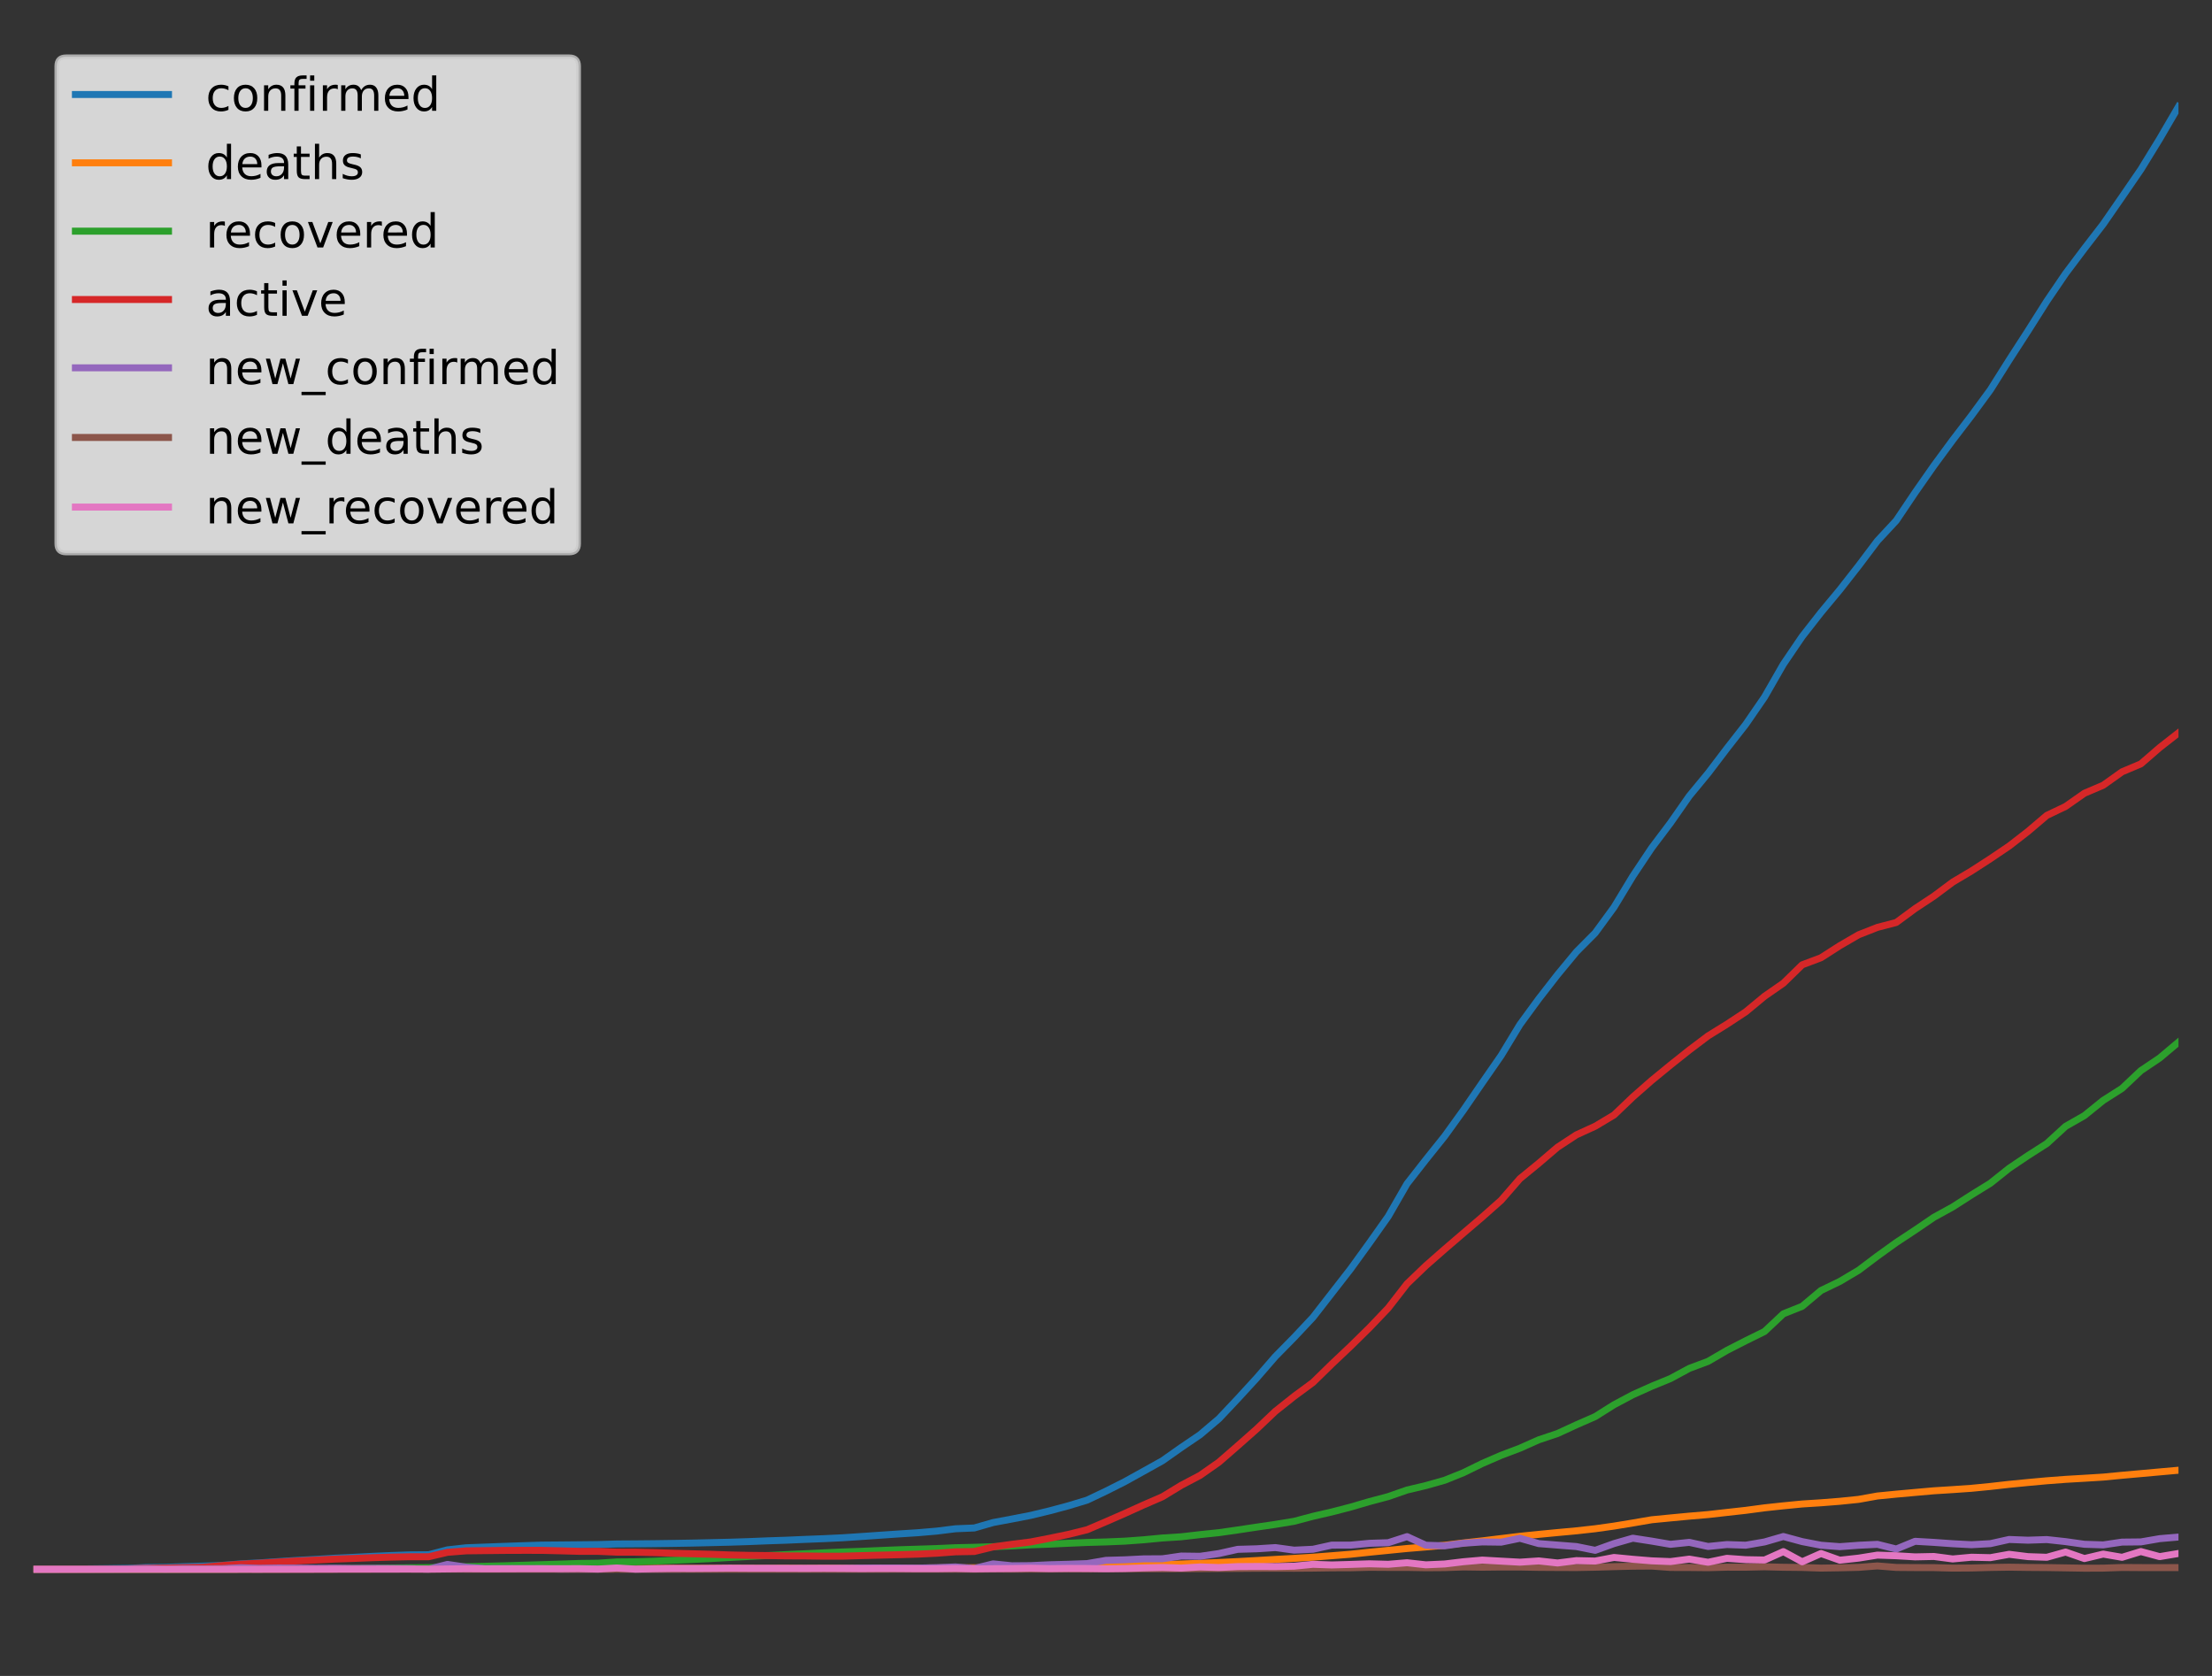 <?xml version="1.0" encoding="utf-8" standalone="no"?>
<!DOCTYPE svg PUBLIC "-//W3C//DTD SVG 1.1//EN"
  "http://www.w3.org/Graphics/SVG/1.1/DTD/svg11.dtd">
<!-- Created with matplotlib (https://matplotlib.org/) -->
<svg height="360pt" version="1.1" viewBox="0 0 475.2 360" width="475.2pt" xmlns="http://www.w3.org/2000/svg" xmlns:xlink="http://www.w3.org/1999/xlink">
 <rect x="0" y="0" width="475.2" height="360" fill="#333333" stroke="none"/>
 <defs>
  <style type="text/css">
*{stroke-linecap:butt;stroke-linejoin:round;}
  </style>
 </defs>
 <g id="figure_1">
  <g id="patch_1">
   <path d="M 0 360 
L 475.2 360 
L 475.2 0 
L 0 0 
z
" style="fill:none;"/>
  </g>
  <g id="axes_1">
   <g id="line2d_1">
    <path clip-path="url(#p133389518c)" d="M 7.2 337.053 
L 11.242 337.046 
L 15.284 337.026 
L 19.326 336.991 
L 23.368 336.944 
L 27.411 336.888 
L 31.453 336.705 
L 35.495 336.664 
L 39.537 336.521 
L 43.579 336.404 
L 47.621 336.258 
L 51.663 335.93 
L 55.705 335.716 
L 59.747 335.438 
L 63.789 335.179 
L 67.832 334.959 
L 71.874 334.712 
L 75.916 334.523 
L 79.958 334.314 
L 84 334.133 
L 88.042 333.992 
L 92.084 333.963 
L 96.126 332.915 
L 100.168 332.465 
L 104.211 332.316 
L 108.253 332.164 
L 112.295 332.024 
L 116.337 331.894 
L 120.379 331.859 
L 124.421 331.82 
L 128.463 331.776 
L 132.505 331.654 
L 136.547 331.628 
L 140.589 331.587 
L 144.632 331.529 
L 148.674 331.461 
L 152.716 331.367 
L 156.758 331.272 
L 160.8 331.142 
L 164.842 330.979 
L 168.884 330.844 
L 172.926 330.669 
L 176.968 330.511 
L 181.011 330.32 
L 185.053 330.05 
L 189.095 329.771 
L 193.137 329.494 
L 197.179 329.235 
L 201.221 328.889 
L 205.263 328.385 
L 209.305 328.214 
L 213.347 327.048 
L 217.389 326.294 
L 221.432 325.509 
L 225.474 324.534 
L 229.516 323.453 
L 233.558 322.226 
L 237.6 320.303 
L 241.642 318.266 
L 245.684 316.026 
L 249.726 313.773 
L 253.768 310.926 
L 257.811 308.182 
L 261.853 304.749 
L 265.895 300.461 
L 269.937 296.055 
L 273.979 291.393 
L 278.021 287.281 
L 282.063 282.975 
L 286.105 277.781 
L 290.147 272.585 
L 294.189 267.003 
L 298.232 261.289 
L 302.274 254.269 
L 306.316 249.102 
L 310.358 244.054 
L 314.4 238.452 
L 318.442 232.572 
L 322.484 226.745 
L 326.526 220.079 
L 330.568 214.56 
L 334.611 209.361 
L 338.653 204.475 
L 342.695 200.403 
L 346.737 194.879 
L 350.779 188.198 
L 354.821 182.143 
L 358.863 176.778 
L 362.905 170.994 
L 366.947 166.091 
L 370.989 160.775 
L 375.032 155.599 
L 379.074 149.725 
L 383.116 142.681 
L 387.158 136.731 
L 391.2 131.562 
L 395.242 126.7 
L 399.284 121.538 
L 403.326 116.178 
L 407.368 111.824 
L 411.411 105.811 
L 415.453 100.031 
L 419.495 94.54 
L 423.537 89.261 
L 427.579 83.753 
L 431.621 77.344 
L 435.663 71.093 
L 439.705 64.706 
L 443.747 58.761 
L 447.789 53.388 
L 451.832 48.144 
L 455.874 42.303 
L 459.916 36.419 
L 463.958 29.839 
L 468 22.909 
" style="fill:none;stroke:#1f77b4;stroke-linecap:square;stroke-width:1.5;"/>
   </g>
   <g id="line2d_2">
    <path clip-path="url(#p133389518c)" d="M 7.2 337.09 
L 11.242 337.09 
L 15.284 337.089 
L 19.326 337.088 
L 23.368 337.087 
L 27.411 337.085 
L 31.453 337.082 
L 35.495 337.082 
L 39.537 337.079 
L 43.579 337.076 
L 47.621 337.073 
L 51.663 337.066 
L 55.705 337.061 
L 59.747 337.057 
L 63.789 337.052 
L 67.832 337.047 
L 71.874 337.041 
L 75.916 337.035 
L 79.958 337.028 
L 84 337.021 
L 88.042 337.014 
L 92.084 337.014 
L 96.126 336.996 
L 100.168 336.986 
L 104.211 336.976 
L 108.253 336.968 
L 112.295 336.962 
L 116.337 336.952 
L 120.379 336.944 
L 124.421 336.935 
L 128.463 336.935 
L 132.505 336.921 
L 136.547 336.92 
L 140.589 336.909 
L 144.632 336.904 
L 148.674 336.899 
L 152.716 336.896 
L 156.758 336.892 
L 160.8 336.887 
L 164.842 336.884 
L 168.884 336.878 
L 172.926 336.872 
L 176.968 336.866 
L 181.011 336.859 
L 185.053 336.852 
L 189.095 336.845 
L 193.137 336.828 
L 197.179 336.815 
L 201.221 336.796 
L 205.263 336.772 
L 209.305 336.764 
L 213.347 336.717 
L 217.389 336.688 
L 221.432 336.645 
L 225.474 336.598 
L 229.516 336.544 
L 233.558 336.487 
L 237.6 336.408 
L 241.642 336.309 
L 245.684 336.194 
L 249.726 336.079 
L 253.768 335.95 
L 257.811 335.803 
L 261.853 335.626 
L 265.895 335.433 
L 269.937 335.21 
L 273.979 334.971 
L 278.021 334.744 
L 282.063 334.491 
L 286.105 334.178 
L 290.147 333.853 
L 294.189 333.426 
L 298.232 333.025 
L 302.274 332.622 
L 306.316 332.292 
L 310.358 331.933 
L 314.4 331.429 
L 318.442 330.981 
L 322.484 330.489 
L 326.526 330 
L 330.568 329.586 
L 334.611 329.2 
L 338.653 328.827 
L 342.695 328.377 
L 346.737 327.81 
L 350.779 327.145 
L 354.821 326.451 
L 358.863 326.058 
L 362.905 325.675 
L 366.947 325.333 
L 370.989 324.877 
L 375.032 324.429 
L 379.074 323.89 
L 383.116 323.455 
L 387.158 323.061 
L 391.2 322.805 
L 395.242 322.485 
L 399.284 322.071 
L 403.326 321.346 
L 407.368 320.948 
L 411.411 320.584 
L 415.453 320.227 
L 419.495 319.974 
L 423.537 319.693 
L 427.579 319.298 
L 431.621 318.842 
L 435.663 318.446 
L 439.705 318.077 
L 443.747 317.772 
L 447.789 317.537 
L 451.832 317.286 
L 455.874 316.897 
L 459.916 316.535 
L 463.958 316.173 
L 468 315.81 
" style="fill:none;stroke:#ff7f0e;stroke-linecap:square;stroke-width:1.5;"/>
   </g>
   <g id="line2d_3">
    <path clip-path="url(#p133389518c)" d="M 7.2 337.089 
L 11.242 337.089 
L 15.284 337.088 
L 19.326 337.088 
L 23.368 337.087 
L 27.411 337.087 
L 31.453 337.084 
L 35.495 337.082 
L 39.537 337.081 
L 43.579 337.076 
L 47.621 337.071 
L 51.663 337.058 
L 55.705 337.048 
L 59.747 337.032 
L 63.789 337.013 
L 67.832 336.988 
L 71.874 336.952 
L 75.916 336.91 
L 79.958 336.867 
L 84 336.818 
L 88.042 336.767 
L 92.084 336.735 
L 96.126 336.656 
L 100.168 336.534 
L 104.211 336.441 
L 108.253 336.339 
L 112.295 336.221 
L 116.337 336.098 
L 120.379 335.976 
L 124.421 335.834 
L 128.463 335.784 
L 132.505 335.508 
L 136.547 335.473 
L 140.589 335.346 
L 144.632 335.161 
L 148.674 334.989 
L 152.716 334.789 
L 156.758 334.552 
L 160.8 334.339 
L 164.842 334.136 
L 168.884 333.937 
L 172.926 333.755 
L 176.968 333.552 
L 181.011 333.37 
L 185.053 333.227 
L 189.095 333.054 
L 193.137 332.893 
L 197.179 332.767 
L 201.221 332.636 
L 205.263 332.456 
L 209.305 332.365 
L 213.347 332.232 
L 217.389 332.068 
L 221.432 331.832 
L 225.474 331.69 
L 229.516 331.499 
L 233.558 331.328 
L 237.6 331.214 
L 241.642 331.045 
L 245.684 330.75 
L 249.726 330.365 
L 253.768 330.108 
L 257.811 329.642 
L 261.853 329.222 
L 265.895 328.643 
L 269.937 328.036 
L 273.979 327.448 
L 278.021 326.78 
L 282.063 325.709 
L 286.105 324.777 
L 290.147 323.73 
L 294.189 322.548 
L 298.232 321.473 
L 302.274 320.065 
L 306.316 319.107 
L 310.358 317.965 
L 314.4 316.337 
L 318.442 314.358 
L 322.484 312.607 
L 326.526 311.077 
L 330.568 309.278 
L 334.611 307.922 
L 338.653 306.059 
L 342.695 304.288 
L 346.737 301.745 
L 350.779 299.595 
L 354.821 297.78 
L 358.863 296.122 
L 362.905 293.937 
L 366.947 292.427 
L 370.989 290.07 
L 375.032 288.003 
L 379.074 286.012 
L 383.116 282.212 
L 387.158 280.603 
L 391.2 277.211 
L 395.242 275.258 
L 399.284 272.858 
L 403.326 269.811 
L 407.368 266.903 
L 411.411 264.235 
L 415.453 261.483 
L 419.495 259.261 
L 423.537 256.668 
L 427.579 254.171 
L 431.621 250.949 
L 435.663 248.229 
L 439.705 245.648 
L 443.747 241.943 
L 447.789 239.636 
L 451.832 236.369 
L 455.874 233.796 
L 459.916 229.982 
L 463.958 227.261 
L 468 223.859 
" style="fill:none;stroke:#2ca02c;stroke-linecap:square;stroke-width:1.5;"/>
   </g>
   <g id="line2d_4">
    <path clip-path="url(#p133389518c)" d="M 7.2 337.063 
L 11.242 337.063 
L 15.284 337.057 
L 19.326 337.043 
L 23.368 337.022 
L 27.411 336.992 
L 31.453 336.849 
L 35.495 336.825 
L 39.537 336.723 
L 43.579 336.656 
L 47.621 336.296 
L 51.663 335.987 
L 55.705 335.788 
L 59.747 335.531 
L 63.789 335.296 
L 67.832 335.106 
L 71.874 334.901 
L 75.916 334.76 
L 79.958 334.601 
L 84 334.476 
L 88.042 334.393 
L 92.084 334.397 
L 96.126 333.446 
L 100.168 333.127 
L 104.211 333.081 
L 108.253 333.038 
L 112.295 333.023 
L 116.337 333.025 
L 120.379 333.121 
L 124.421 333.233 
L 128.463 333.238 
L 132.505 333.407 
L 136.547 333.417 
L 140.589 333.514 
L 144.632 333.646 
L 148.674 333.754 
L 152.716 333.863 
L 156.758 334.01 
L 160.8 334.097 
L 164.842 334.14 
L 168.884 334.212 
L 172.926 334.224 
L 176.968 334.276 
L 181.011 334.273 
L 185.053 334.153 
L 189.095 334.053 
L 193.137 333.955 
L 197.179 333.835 
L 201.221 333.638 
L 205.263 333.339 
L 209.305 333.266 
L 213.347 332.281 
L 217.389 331.72 
L 221.432 331.214 
L 225.474 330.428 
L 229.516 329.592 
L 233.558 328.592 
L 237.6 326.862 
L 241.642 325.093 
L 245.684 323.264 
L 249.726 321.511 
L 253.768 319.05 
L 257.811 316.918 
L 261.853 314.082 
L 265.895 310.567 
L 269.937 306.99 
L 273.979 303.155 
L 278.021 299.938 
L 282.063 296.957 
L 286.105 293.007 
L 290.147 289.184 
L 294.189 285.212 
L 298.232 280.973 
L 302.274 275.764 
L 306.316 271.885 
L 310.358 268.337 
L 314.4 264.868 
L 318.442 261.415 
L 322.484 257.831 
L 326.526 253.184 
L 330.568 249.878 
L 334.611 246.422 
L 338.653 243.772 
L 342.695 241.92 
L 346.737 239.506 
L 350.779 235.641 
L 354.821 232.093 
L 358.863 228.78 
L 362.905 225.563 
L 366.947 222.513 
L 370.989 220.01 
L 375.032 217.349 
L 379.074 214.005 
L 383.116 211.196 
L 387.158 207.249 
L 391.2 205.729 
L 395.242 203.139 
L 399.284 200.791 
L 403.326 199.204 
L 407.368 198.154 
L 411.411 195.173 
L 415.453 192.502 
L 419.495 189.486 
L 423.537 187.081 
L 427.579 184.465 
L 431.621 181.734 
L 435.663 178.6 
L 439.705 175.162 
L 443.747 173.228 
L 447.789 170.397 
L 451.832 168.671 
L 455.874 165.793 
L 459.916 164.085 
L 463.958 160.586 
L 468 157.421 
" style="fill:none;stroke:#d62728;stroke-linecap:square;stroke-width:1.5;"/>
   </g>
   <g id="line2d_5">
    <path clip-path="url(#p133389518c)" d="M 7.2 337.091 
L 11.242 337.084 
L 15.284 337.071 
L 19.326 337.057 
L 23.368 337.044 
L 27.411 337.035 
L 31.453 336.908 
L 35.495 337.051 
L 39.537 336.948 
L 43.579 336.975 
L 47.621 336.945 
L 51.663 336.762 
L 55.705 336.877 
L 59.747 336.814 
L 63.789 336.832 
L 67.832 336.871 
L 71.874 336.848 
L 75.916 336.902 
L 79.958 336.881 
L 84 336.91 
L 88.042 336.95 
L 92.084 337.062 
L 96.126 336.043 
L 100.168 336.64 
L 104.211 336.943 
L 108.253 336.939 
L 112.295 336.95 
L 116.337 336.961 
L 120.379 337.056 
L 124.421 337.052 
L 128.463 337.047 
L 132.505 336.969 
L 136.547 337.064 
L 140.589 337.051 
L 144.632 337.033 
L 148.674 337.023 
L 152.716 336.997 
L 156.758 336.997 
L 160.8 336.96 
L 164.842 336.929 
L 168.884 336.957 
L 172.926 336.916 
L 176.968 336.934 
L 181.011 336.9 
L 185.053 336.821 
L 189.095 336.812 
L 193.137 336.815 
L 197.179 336.832 
L 201.221 336.745 
L 205.263 336.582 
L 209.305 336.92 
L 213.347 335.926 
L 217.389 336.338 
L 221.432 336.306 
L 225.474 336.117 
L 229.516 336.011 
L 233.558 335.864 
L 237.6 335.168 
L 241.642 335.054 
L 245.684 334.851 
L 249.726 334.827 
L 253.768 334.244 
L 257.811 334.297 
L 261.853 333.708 
L 265.895 332.803 
L 269.937 332.686 
L 273.979 332.429 
L 278.021 332.979 
L 282.063 332.786 
L 286.105 331.897 
L 290.147 331.895 
L 294.189 331.509 
L 298.232 331.377 
L 302.274 330.071 
L 306.316 331.924 
L 310.358 332.043 
L 314.4 331.489 
L 318.442 331.211 
L 322.484 331.264 
L 326.526 330.425 
L 330.568 331.572 
L 334.611 331.892 
L 338.653 332.205 
L 342.695 333.019 
L 346.737 331.567 
L 350.779 330.41 
L 354.821 331.036 
L 358.863 331.726 
L 362.905 331.307 
L 366.947 332.188 
L 370.989 331.774 
L 375.032 331.915 
L 379.074 331.217 
L 383.116 330.048 
L 387.158 331.14 
L 391.2 331.922 
L 395.242 332.229 
L 399.284 331.929 
L 403.326 331.731 
L 407.368 332.737 
L 411.411 331.078 
L 415.453 331.311 
L 419.495 331.6 
L 423.537 331.812 
L 427.579 331.583 
L 431.621 330.683 
L 435.663 330.84 
L 439.705 330.704 
L 443.747 331.146 
L 447.789 331.717 
L 451.832 331.848 
L 455.874 331.25 
L 459.916 331.207 
L 463.958 330.51 
L 468 330.161 
" style="fill:none;stroke:#9467bd;stroke-linecap:square;stroke-width:1.5;"/>
   </g>
   <g id="line2d_6">
    <path clip-path="url(#p133389518c)" d="M 7.2 337.091 
L 11.242 337.091 
L 15.284 337.09 
L 19.326 337.09 
L 23.368 337.09 
L 27.411 337.089 
L 31.453 337.088 
L 35.495 337.091 
L 39.537 337.088 
L 43.579 337.088 
L 47.621 337.088 
L 51.663 337.084 
L 55.705 337.086 
L 59.747 337.086 
L 63.789 337.086 
L 67.832 337.086 
L 71.874 337.085 
L 75.916 337.085 
L 79.958 337.084 
L 84 337.084 
L 88.042 337.084 
L 92.084 337.091 
L 96.126 337.073 
L 100.168 337.08 
L 104.211 337.081 
L 108.253 337.084 
L 112.295 337.084 
L 116.337 337.081 
L 120.379 337.083 
L 124.421 337.082 
L 128.463 337.091 
L 132.505 337.077 
L 136.547 337.09 
L 140.589 337.08 
L 144.632 337.085 
L 148.674 337.087 
L 152.716 337.088 
L 156.758 337.087 
L 160.8 337.086 
L 164.842 337.087 
L 168.884 337.085 
L 172.926 337.086 
L 176.968 337.084 
L 181.011 337.084 
L 185.053 337.083 
L 189.095 337.084 
L 193.137 337.074 
L 197.179 337.078 
L 201.221 337.073 
L 205.263 337.066 
L 209.305 337.084 
L 213.347 337.044 
L 217.389 337.062 
L 221.432 337.048 
L 225.474 337.043 
L 229.516 337.037 
L 233.558 337.034 
L 237.6 337.012 
L 241.642 336.992 
L 245.684 336.975 
L 249.726 336.977 
L 253.768 336.961 
L 257.811 336.944 
L 261.853 336.914 
L 265.895 336.898 
L 269.937 336.868 
L 273.979 336.852 
L 278.021 336.865 
L 282.063 336.838 
L 286.105 336.778 
L 290.147 336.766 
L 294.189 336.664 
L 298.232 336.689 
L 302.274 336.688 
L 306.316 336.761 
L 310.358 336.732 
L 314.4 336.586 
L 318.442 336.643 
L 322.484 336.599 
L 326.526 336.602 
L 330.568 336.677 
L 334.611 336.704 
L 338.653 336.718 
L 342.695 336.641 
L 346.737 336.524 
L 350.779 336.425 
L 354.821 336.398 
L 358.863 336.697 
L 362.905 336.708 
L 366.947 336.749 
L 370.989 336.635 
L 375.032 336.642 
L 379.074 336.552 
L 383.116 336.656 
L 387.158 336.697 
L 391.2 336.835 
L 395.242 336.771 
L 399.284 336.677 
L 403.326 336.366 
L 407.368 336.693 
L 411.411 336.727 
L 415.453 336.734 
L 419.495 336.838 
L 423.537 336.81 
L 427.579 336.697 
L 431.621 336.635 
L 435.663 336.694 
L 439.705 336.722 
L 443.747 336.786 
L 447.789 336.856 
L 451.832 336.84 
L 455.874 336.701 
L 459.916 336.729 
L 463.958 336.73 
L 468 336.728 
" style="fill:none;stroke:#8c564b;stroke-linecap:square;stroke-width:1.5;"/>
   </g>
   <g id="line2d_7">
    <path clip-path="url(#p133389518c)" d="M 7.2 337.091 
L 11.242 337.091 
L 15.284 337.09 
L 19.326 337.091 
L 23.368 337.09 
L 27.411 337.09 
L 31.453 337.088 
L 35.495 337.09 
L 39.537 337.09 
L 43.579 337.085 
L 47.621 337.087 
L 51.663 337.078 
L 55.705 337.08 
L 59.747 337.075 
L 63.789 337.072 
L 67.832 337.066 
L 71.874 337.055 
L 75.916 337.049 
L 79.958 337.047 
L 84 337.042 
L 88.042 337.04 
L 92.084 337.059 
L 96.126 337.012 
L 100.168 336.969 
L 104.211 336.998 
L 108.253 336.989 
L 112.295 336.972 
L 116.337 336.969 
L 120.379 336.969 
L 124.421 336.949 
L 128.463 337.042 
L 132.505 336.815 
L 136.547 337.056 
L 140.589 336.964 
L 144.632 336.906 
L 148.674 336.919 
L 152.716 336.891 
L 156.758 336.853 
L 160.8 336.878 
L 164.842 336.888 
L 168.884 336.891 
L 172.926 336.909 
L 176.968 336.887 
L 181.011 336.909 
L 185.053 336.948 
L 189.095 336.918 
L 193.137 336.929 
L 197.179 336.965 
L 201.221 336.96 
L 205.263 336.906 
L 209.305 337 
L 213.347 336.958 
L 217.389 336.927 
L 221.432 336.855 
L 225.474 336.949 
L 229.516 336.901 
L 233.558 336.92 
L 237.6 336.977 
L 241.642 336.922 
L 245.684 336.795 
L 249.726 336.705 
L 253.768 336.834 
L 257.811 336.585 
L 261.853 336.712 
L 265.895 336.511 
L 269.937 336.485 
L 273.979 336.503 
L 278.021 336.422 
L 282.063 336.02 
L 286.105 336.159 
L 290.147 336.044 
L 294.189 335.909 
L 298.232 336.017 
L 302.274 335.683 
L 306.316 336.132 
L 310.358 335.949 
L 314.4 335.463 
L 318.442 335.112 
L 322.484 335.34 
L 326.526 335.561 
L 330.568 335.292 
L 334.611 335.734 
L 338.653 335.228 
L 342.695 335.32 
L 346.737 334.548 
L 350.779 334.941 
L 354.821 335.276 
L 358.863 335.433 
L 362.905 334.906 
L 366.947 335.581 
L 370.989 334.734 
L 375.032 335.025 
L 379.074 335.099 
L 383.116 333.291 
L 387.158 335.482 
L 391.2 333.698 
L 395.242 335.138 
L 399.284 334.691 
L 403.326 334.043 
L 407.368 334.184 
L 411.411 334.423 
L 415.453 334.339 
L 419.495 334.869 
L 423.537 334.498 
L 427.579 334.593 
L 431.621 333.869 
L 435.663 334.371 
L 439.705 334.51 
L 443.747 333.385 
L 447.789 334.784 
L 451.832 333.824 
L 455.874 334.518 
L 459.916 333.278 
L 463.958 334.369 
L 468 333.69 
" style="fill:none;stroke:#e377c2;stroke-linecap:square;stroke-width:1.5;"/>
   </g>
   <g id="legend_1">
    <g id="patch_2">
     <path d="M 14.2 118.781 
L 122.3 118.781 
Q 124.3 118.781 124.3 116.781 
L 124.3 14.2 
Q 124.3 12.2 122.3 12.2 
L 14.2 12.2 
Q 12.2 12.2 12.2 14.2 
L 12.2 116.781 
Q 12.2 118.781 14.2 118.781 
z
" style="fill:#ffffff;opacity:0.8;stroke:#cccccc;stroke-linejoin:miter;"/>
    </g>
    <g id="line2d_8">
     <path d="M 16.2 20.298 
L 36.2 20.298 
" style="fill:none;stroke:#1f77b4;stroke-linecap:square;stroke-width:1.5;"/>
    </g>
    <g id="line2d_9"/>
    <g id="text_1">
     <!-- confirmed -->
     <defs>
      <path d="M 48.781 52.594 
L 48.781 44.188 
Q 44.969 46.297 41.141 47.344 
Q 37.312 48.391 33.406 48.391 
Q 24.656 48.391 19.812 42.844 
Q 14.984 37.312 14.984 27.297 
Q 14.984 17.281 19.812 11.734 
Q 24.656 6.203 33.406 6.203 
Q 37.312 6.203 41.141 7.25 
Q 44.969 8.297 48.781 10.406 
L 48.781 2.094 
Q 45.016 0.344 40.984 -0.531 
Q 36.969 -1.422 32.422 -1.422 
Q 20.062 -1.422 12.781 6.344 
Q 5.516 14.109 5.516 27.297 
Q 5.516 40.672 12.859 48.328 
Q 20.219 56 33.016 56 
Q 37.156 56 41.109 55.141 
Q 45.062 54.297 48.781 52.594 
z
" id="DejaVuSans-99"/>
      <path d="M 30.609 48.391 
Q 23.391 48.391 19.188 42.75 
Q 14.984 37.109 14.984 27.297 
Q 14.984 17.484 19.156 11.844 
Q 23.344 6.203 30.609 6.203 
Q 37.797 6.203 41.984 11.859 
Q 46.188 17.531 46.188 27.297 
Q 46.188 37.016 41.984 42.703 
Q 37.797 48.391 30.609 48.391 
z
M 30.609 56 
Q 42.328 56 49.016 48.375 
Q 55.719 40.766 55.719 27.297 
Q 55.719 13.875 49.016 6.219 
Q 42.328 -1.422 30.609 -1.422 
Q 18.844 -1.422 12.172 6.219 
Q 5.516 13.875 5.516 27.297 
Q 5.516 40.766 12.172 48.375 
Q 18.844 56 30.609 56 
z
" id="DejaVuSans-111"/>
      <path d="M 54.891 33.016 
L 54.891 0 
L 45.906 0 
L 45.906 32.719 
Q 45.906 40.484 42.875 44.328 
Q 39.844 48.188 33.797 48.188 
Q 26.516 48.188 22.312 43.547 
Q 18.109 38.922 18.109 30.906 
L 18.109 0 
L 9.078 0 
L 9.078 54.688 
L 18.109 54.688 
L 18.109 46.188 
Q 21.344 51.125 25.703 53.562 
Q 30.078 56 35.797 56 
Q 45.219 56 50.047 50.172 
Q 54.891 44.344 54.891 33.016 
z
" id="DejaVuSans-110"/>
      <path d="M 37.109 75.984 
L 37.109 68.5 
L 28.516 68.5 
Q 23.688 68.5 21.797 66.547 
Q 19.922 64.594 19.922 59.516 
L 19.922 54.688 
L 34.719 54.688 
L 34.719 47.703 
L 19.922 47.703 
L 19.922 0 
L 10.891 0 
L 10.891 47.703 
L 2.297 47.703 
L 2.297 54.688 
L 10.891 54.688 
L 10.891 58.5 
Q 10.891 67.625 15.141 71.797 
Q 19.391 75.984 28.609 75.984 
z
" id="DejaVuSans-102"/>
      <path d="M 9.422 54.688 
L 18.406 54.688 
L 18.406 0 
L 9.422 0 
z
M 9.422 75.984 
L 18.406 75.984 
L 18.406 64.594 
L 9.422 64.594 
z
" id="DejaVuSans-105"/>
      <path d="M 41.109 46.297 
Q 39.594 47.172 37.812 47.578 
Q 36.031 48 33.891 48 
Q 26.266 48 22.188 43.047 
Q 18.109 38.094 18.109 28.812 
L 18.109 0 
L 9.078 0 
L 9.078 54.688 
L 18.109 54.688 
L 18.109 46.188 
Q 20.953 51.172 25.484 53.578 
Q 30.031 56 36.531 56 
Q 37.453 56 38.578 55.875 
Q 39.703 55.766 41.062 55.516 
z
" id="DejaVuSans-114"/>
      <path d="M 52 44.188 
Q 55.375 50.25 60.062 53.125 
Q 64.75 56 71.094 56 
Q 79.641 56 84.281 50.016 
Q 88.922 44.047 88.922 33.016 
L 88.922 0 
L 79.891 0 
L 79.891 32.719 
Q 79.891 40.578 77.094 44.375 
Q 74.312 48.188 68.609 48.188 
Q 61.625 48.188 57.562 43.547 
Q 53.516 38.922 53.516 30.906 
L 53.516 0 
L 44.484 0 
L 44.484 32.719 
Q 44.484 40.625 41.703 44.406 
Q 38.922 48.188 33.109 48.188 
Q 26.219 48.188 22.156 43.531 
Q 18.109 38.875 18.109 30.906 
L 18.109 0 
L 9.078 0 
L 9.078 54.688 
L 18.109 54.688 
L 18.109 46.188 
Q 21.188 51.219 25.484 53.609 
Q 29.781 56 35.688 56 
Q 41.656 56 45.828 52.969 
Q 50 49.953 52 44.188 
z
" id="DejaVuSans-109"/>
      <path d="M 56.203 29.594 
L 56.203 25.203 
L 14.891 25.203 
Q 15.484 15.922 20.484 11.062 
Q 25.484 6.203 34.422 6.203 
Q 39.594 6.203 44.453 7.469 
Q 49.312 8.734 54.109 11.281 
L 54.109 2.781 
Q 49.266 0.734 44.188 -0.344 
Q 39.109 -1.422 33.891 -1.422 
Q 20.797 -1.422 13.156 6.188 
Q 5.516 13.812 5.516 26.812 
Q 5.516 40.234 12.766 48.109 
Q 20.016 56 32.328 56 
Q 43.359 56 49.781 48.891 
Q 56.203 41.797 56.203 29.594 
z
M 47.219 32.234 
Q 47.125 39.594 43.094 43.984 
Q 39.062 48.391 32.422 48.391 
Q 24.906 48.391 20.391 44.141 
Q 15.875 39.891 15.188 32.172 
z
" id="DejaVuSans-101"/>
      <path d="M 45.406 46.391 
L 45.406 75.984 
L 54.391 75.984 
L 54.391 0 
L 45.406 0 
L 45.406 8.203 
Q 42.578 3.328 38.25 0.953 
Q 33.938 -1.422 27.875 -1.422 
Q 17.969 -1.422 11.734 6.484 
Q 5.516 14.406 5.516 27.297 
Q 5.516 40.188 11.734 48.094 
Q 17.969 56 27.875 56 
Q 33.938 56 38.25 53.625 
Q 42.578 51.266 45.406 46.391 
z
M 14.797 27.297 
Q 14.797 17.391 18.875 11.75 
Q 22.953 6.109 30.078 6.109 
Q 37.203 6.109 41.297 11.75 
Q 45.406 17.391 45.406 27.297 
Q 45.406 37.203 41.297 42.844 
Q 37.203 48.484 30.078 48.484 
Q 22.953 48.484 18.875 42.844 
Q 14.797 37.203 14.797 27.297 
z
" id="DejaVuSans-100"/>
     </defs>
     <g transform="translate(44.2 23.798)scale(0.1 -0.1)">
      <use xlink:href="#DejaVuSans-99"/>
      <use x="54.98" xlink:href="#DejaVuSans-111"/>
      <use x="116.162" xlink:href="#DejaVuSans-110"/>
      <use x="179.541" xlink:href="#DejaVuSans-102"/>
      <use x="214.746" xlink:href="#DejaVuSans-105"/>
      <use x="242.529" xlink:href="#DejaVuSans-114"/>
      <use x="281.893" xlink:href="#DejaVuSans-109"/>
      <use x="379.305" xlink:href="#DejaVuSans-101"/>
      <use x="440.828" xlink:href="#DejaVuSans-100"/>
     </g>
    </g>
    <g id="line2d_10">
     <path d="M 16.2 34.977 
L 36.2 34.977 
" style="fill:none;stroke:#ff7f0e;stroke-linecap:square;stroke-width:1.5;"/>
    </g>
    <g id="line2d_11"/>
    <g id="text_2">
     <!-- deaths -->
     <defs>
      <path d="M 34.281 27.484 
Q 23.391 27.484 19.188 25 
Q 14.984 22.516 14.984 16.5 
Q 14.984 11.719 18.141 8.906 
Q 21.297 6.109 26.703 6.109 
Q 34.188 6.109 38.703 11.406 
Q 43.219 16.703 43.219 25.484 
L 43.219 27.484 
z
M 52.203 31.203 
L 52.203 0 
L 43.219 0 
L 43.219 8.297 
Q 40.141 3.328 35.547 0.953 
Q 30.953 -1.422 24.312 -1.422 
Q 15.922 -1.422 10.953 3.297 
Q 6 8.016 6 15.922 
Q 6 25.141 12.172 29.828 
Q 18.359 34.516 30.609 34.516 
L 43.219 34.516 
L 43.219 35.406 
Q 43.219 41.609 39.141 45 
Q 35.062 48.391 27.688 48.391 
Q 23 48.391 18.547 47.266 
Q 14.109 46.141 10.016 43.891 
L 10.016 52.203 
Q 14.938 54.109 19.578 55.047 
Q 24.219 56 28.609 56 
Q 40.484 56 46.344 49.844 
Q 52.203 43.703 52.203 31.203 
z
" id="DejaVuSans-97"/>
      <path d="M 18.312 70.219 
L 18.312 54.688 
L 36.812 54.688 
L 36.812 47.703 
L 18.312 47.703 
L 18.312 18.016 
Q 18.312 11.328 20.141 9.422 
Q 21.969 7.516 27.594 7.516 
L 36.812 7.516 
L 36.812 0 
L 27.594 0 
Q 17.188 0 13.234 3.875 
Q 9.281 7.766 9.281 18.016 
L 9.281 47.703 
L 2.688 47.703 
L 2.688 54.688 
L 9.281 54.688 
L 9.281 70.219 
z
" id="DejaVuSans-116"/>
      <path d="M 54.891 33.016 
L 54.891 0 
L 45.906 0 
L 45.906 32.719 
Q 45.906 40.484 42.875 44.328 
Q 39.844 48.188 33.797 48.188 
Q 26.516 48.188 22.312 43.547 
Q 18.109 38.922 18.109 30.906 
L 18.109 0 
L 9.078 0 
L 9.078 75.984 
L 18.109 75.984 
L 18.109 46.188 
Q 21.344 51.125 25.703 53.562 
Q 30.078 56 35.797 56 
Q 45.219 56 50.047 50.172 
Q 54.891 44.344 54.891 33.016 
z
" id="DejaVuSans-104"/>
      <path d="M 44.281 53.078 
L 44.281 44.578 
Q 40.484 46.531 36.375 47.5 
Q 32.281 48.484 27.875 48.484 
Q 21.188 48.484 17.844 46.438 
Q 14.5 44.391 14.5 40.281 
Q 14.5 37.156 16.891 35.375 
Q 19.281 33.594 26.516 31.984 
L 29.594 31.297 
Q 39.156 29.25 43.188 25.516 
Q 47.219 21.781 47.219 15.094 
Q 47.219 7.469 41.188 3.016 
Q 35.156 -1.422 24.609 -1.422 
Q 20.219 -1.422 15.453 -0.562 
Q 10.688 0.297 5.422 2 
L 5.422 11.281 
Q 10.406 8.688 15.234 7.391 
Q 20.062 6.109 24.812 6.109 
Q 31.156 6.109 34.562 8.281 
Q 37.984 10.453 37.984 14.406 
Q 37.984 18.062 35.516 20.016 
Q 33.062 21.969 24.703 23.781 
L 21.578 24.516 
Q 13.234 26.266 9.516 29.906 
Q 5.812 33.547 5.812 39.891 
Q 5.812 47.609 11.281 51.797 
Q 16.75 56 26.812 56 
Q 31.781 56 36.172 55.266 
Q 40.578 54.547 44.281 53.078 
z
" id="DejaVuSans-115"/>
     </defs>
     <g transform="translate(44.2 38.477)scale(0.1 -0.1)">
      <use xlink:href="#DejaVuSans-100"/>
      <use x="63.477" xlink:href="#DejaVuSans-101"/>
      <use x="125" xlink:href="#DejaVuSans-97"/>
      <use x="186.279" xlink:href="#DejaVuSans-116"/>
      <use x="225.488" xlink:href="#DejaVuSans-104"/>
      <use x="288.867" xlink:href="#DejaVuSans-115"/>
     </g>
    </g>
    <g id="line2d_12">
     <path d="M 16.2 49.655 
L 36.2 49.655 
" style="fill:none;stroke:#2ca02c;stroke-linecap:square;stroke-width:1.5;"/>
    </g>
    <g id="line2d_13"/>
    <g id="text_3">
     <!-- recovered -->
     <defs>
      <path d="M 2.984 54.688 
L 12.5 54.688 
L 29.594 8.797 
L 46.688 54.688 
L 56.203 54.688 
L 35.688 0 
L 23.484 0 
z
" id="DejaVuSans-118"/>
     </defs>
     <g transform="translate(44.2 53.155)scale(0.1 -0.1)">
      <use xlink:href="#DejaVuSans-114"/>
      <use x="38.863" xlink:href="#DejaVuSans-101"/>
      <use x="100.387" xlink:href="#DejaVuSans-99"/>
      <use x="155.367" xlink:href="#DejaVuSans-111"/>
      <use x="216.549" xlink:href="#DejaVuSans-118"/>
      <use x="275.729" xlink:href="#DejaVuSans-101"/>
      <use x="337.252" xlink:href="#DejaVuSans-114"/>
      <use x="376.115" xlink:href="#DejaVuSans-101"/>
      <use x="437.639" xlink:href="#DejaVuSans-100"/>
     </g>
    </g>
    <g id="line2d_14">
     <path d="M 16.2 64.333 
L 36.2 64.333 
" style="fill:none;stroke:#d62728;stroke-linecap:square;stroke-width:1.5;"/>
    </g>
    <g id="line2d_15"/>
    <g id="text_4">
     <!-- active -->
     <g transform="translate(44.2 67.833)scale(0.1 -0.1)">
      <use xlink:href="#DejaVuSans-97"/>
      <use x="61.279" xlink:href="#DejaVuSans-99"/>
      <use x="116.26" xlink:href="#DejaVuSans-116"/>
      <use x="155.469" xlink:href="#DejaVuSans-105"/>
      <use x="183.252" xlink:href="#DejaVuSans-118"/>
      <use x="242.432" xlink:href="#DejaVuSans-101"/>
     </g>
    </g>
    <g id="line2d_16">
     <path d="M 16.2 79.011 
L 36.2 79.011 
" style="fill:none;stroke:#9467bd;stroke-linecap:square;stroke-width:1.5;"/>
    </g>
    <g id="line2d_17"/>
    <g id="text_5">
     <!-- new_confirmed -->
     <defs>
      <path d="M 4.203 54.688 
L 13.188 54.688 
L 24.422 12.016 
L 35.594 54.688 
L 46.188 54.688 
L 57.422 12.016 
L 68.609 54.688 
L 77.594 54.688 
L 63.281 0 
L 52.688 0 
L 40.922 44.828 
L 29.109 0 
L 18.5 0 
z
" id="DejaVuSans-119"/>
      <path d="M 50.984 -16.609 
L 50.984 -23.578 
L -0.984 -23.578 
L -0.984 -16.609 
z
" id="DejaVuSans-95"/>
     </defs>
     <g transform="translate(44.2 82.511)scale(0.1 -0.1)">
      <use xlink:href="#DejaVuSans-110"/>
      <use x="63.379" xlink:href="#DejaVuSans-101"/>
      <use x="124.902" xlink:href="#DejaVuSans-119"/>
      <use x="206.689" xlink:href="#DejaVuSans-95"/>
      <use x="256.689" xlink:href="#DejaVuSans-99"/>
      <use x="311.67" xlink:href="#DejaVuSans-111"/>
      <use x="372.852" xlink:href="#DejaVuSans-110"/>
      <use x="436.23" xlink:href="#DejaVuSans-102"/>
      <use x="471.436" xlink:href="#DejaVuSans-105"/>
      <use x="499.219" xlink:href="#DejaVuSans-114"/>
      <use x="538.582" xlink:href="#DejaVuSans-109"/>
      <use x="635.994" xlink:href="#DejaVuSans-101"/>
      <use x="697.518" xlink:href="#DejaVuSans-100"/>
     </g>
    </g>
    <g id="line2d_18">
     <path d="M 16.2 93.967 
L 36.2 93.967 
" style="fill:none;stroke:#8c564b;stroke-linecap:square;stroke-width:1.5;"/>
    </g>
    <g id="line2d_19"/>
    <g id="text_6">
     <!-- new_deaths -->
     <g transform="translate(44.2 97.467)scale(0.1 -0.1)">
      <use xlink:href="#DejaVuSans-110"/>
      <use x="63.379" xlink:href="#DejaVuSans-101"/>
      <use x="124.902" xlink:href="#DejaVuSans-119"/>
      <use x="206.689" xlink:href="#DejaVuSans-95"/>
      <use x="256.689" xlink:href="#DejaVuSans-100"/>
      <use x="320.166" xlink:href="#DejaVuSans-101"/>
      <use x="381.689" xlink:href="#DejaVuSans-97"/>
      <use x="442.969" xlink:href="#DejaVuSans-116"/>
      <use x="482.178" xlink:href="#DejaVuSans-104"/>
      <use x="545.557" xlink:href="#DejaVuSans-115"/>
     </g>
    </g>
    <g id="line2d_20">
     <path d="M 16.2 108.923 
L 36.2 108.923 
" style="fill:none;stroke:#e377c2;stroke-linecap:square;stroke-width:1.5;"/>
    </g>
    <g id="line2d_21"/>
    <g id="text_7">
     <!-- new_recovered -->
     <g transform="translate(44.2 112.423)scale(0.1 -0.1)">
      <use xlink:href="#DejaVuSans-110"/>
      <use x="63.379" xlink:href="#DejaVuSans-101"/>
      <use x="124.902" xlink:href="#DejaVuSans-119"/>
      <use x="206.689" xlink:href="#DejaVuSans-95"/>
      <use x="256.689" xlink:href="#DejaVuSans-114"/>
      <use x="295.553" xlink:href="#DejaVuSans-101"/>
      <use x="357.076" xlink:href="#DejaVuSans-99"/>
      <use x="412.057" xlink:href="#DejaVuSans-111"/>
      <use x="473.238" xlink:href="#DejaVuSans-118"/>
      <use x="532.418" xlink:href="#DejaVuSans-101"/>
      <use x="593.941" xlink:href="#DejaVuSans-114"/>
      <use x="632.805" xlink:href="#DejaVuSans-101"/>
      <use x="694.328" xlink:href="#DejaVuSans-100"/>
     </g>
    </g>
   </g>
  </g>
 </g>
 <defs>
  <clipPath id="p133389518c">
   <rect height="345.6" width="460.8" x="7.2" y="7.2"/>
  </clipPath>
 </defs>
</svg>
